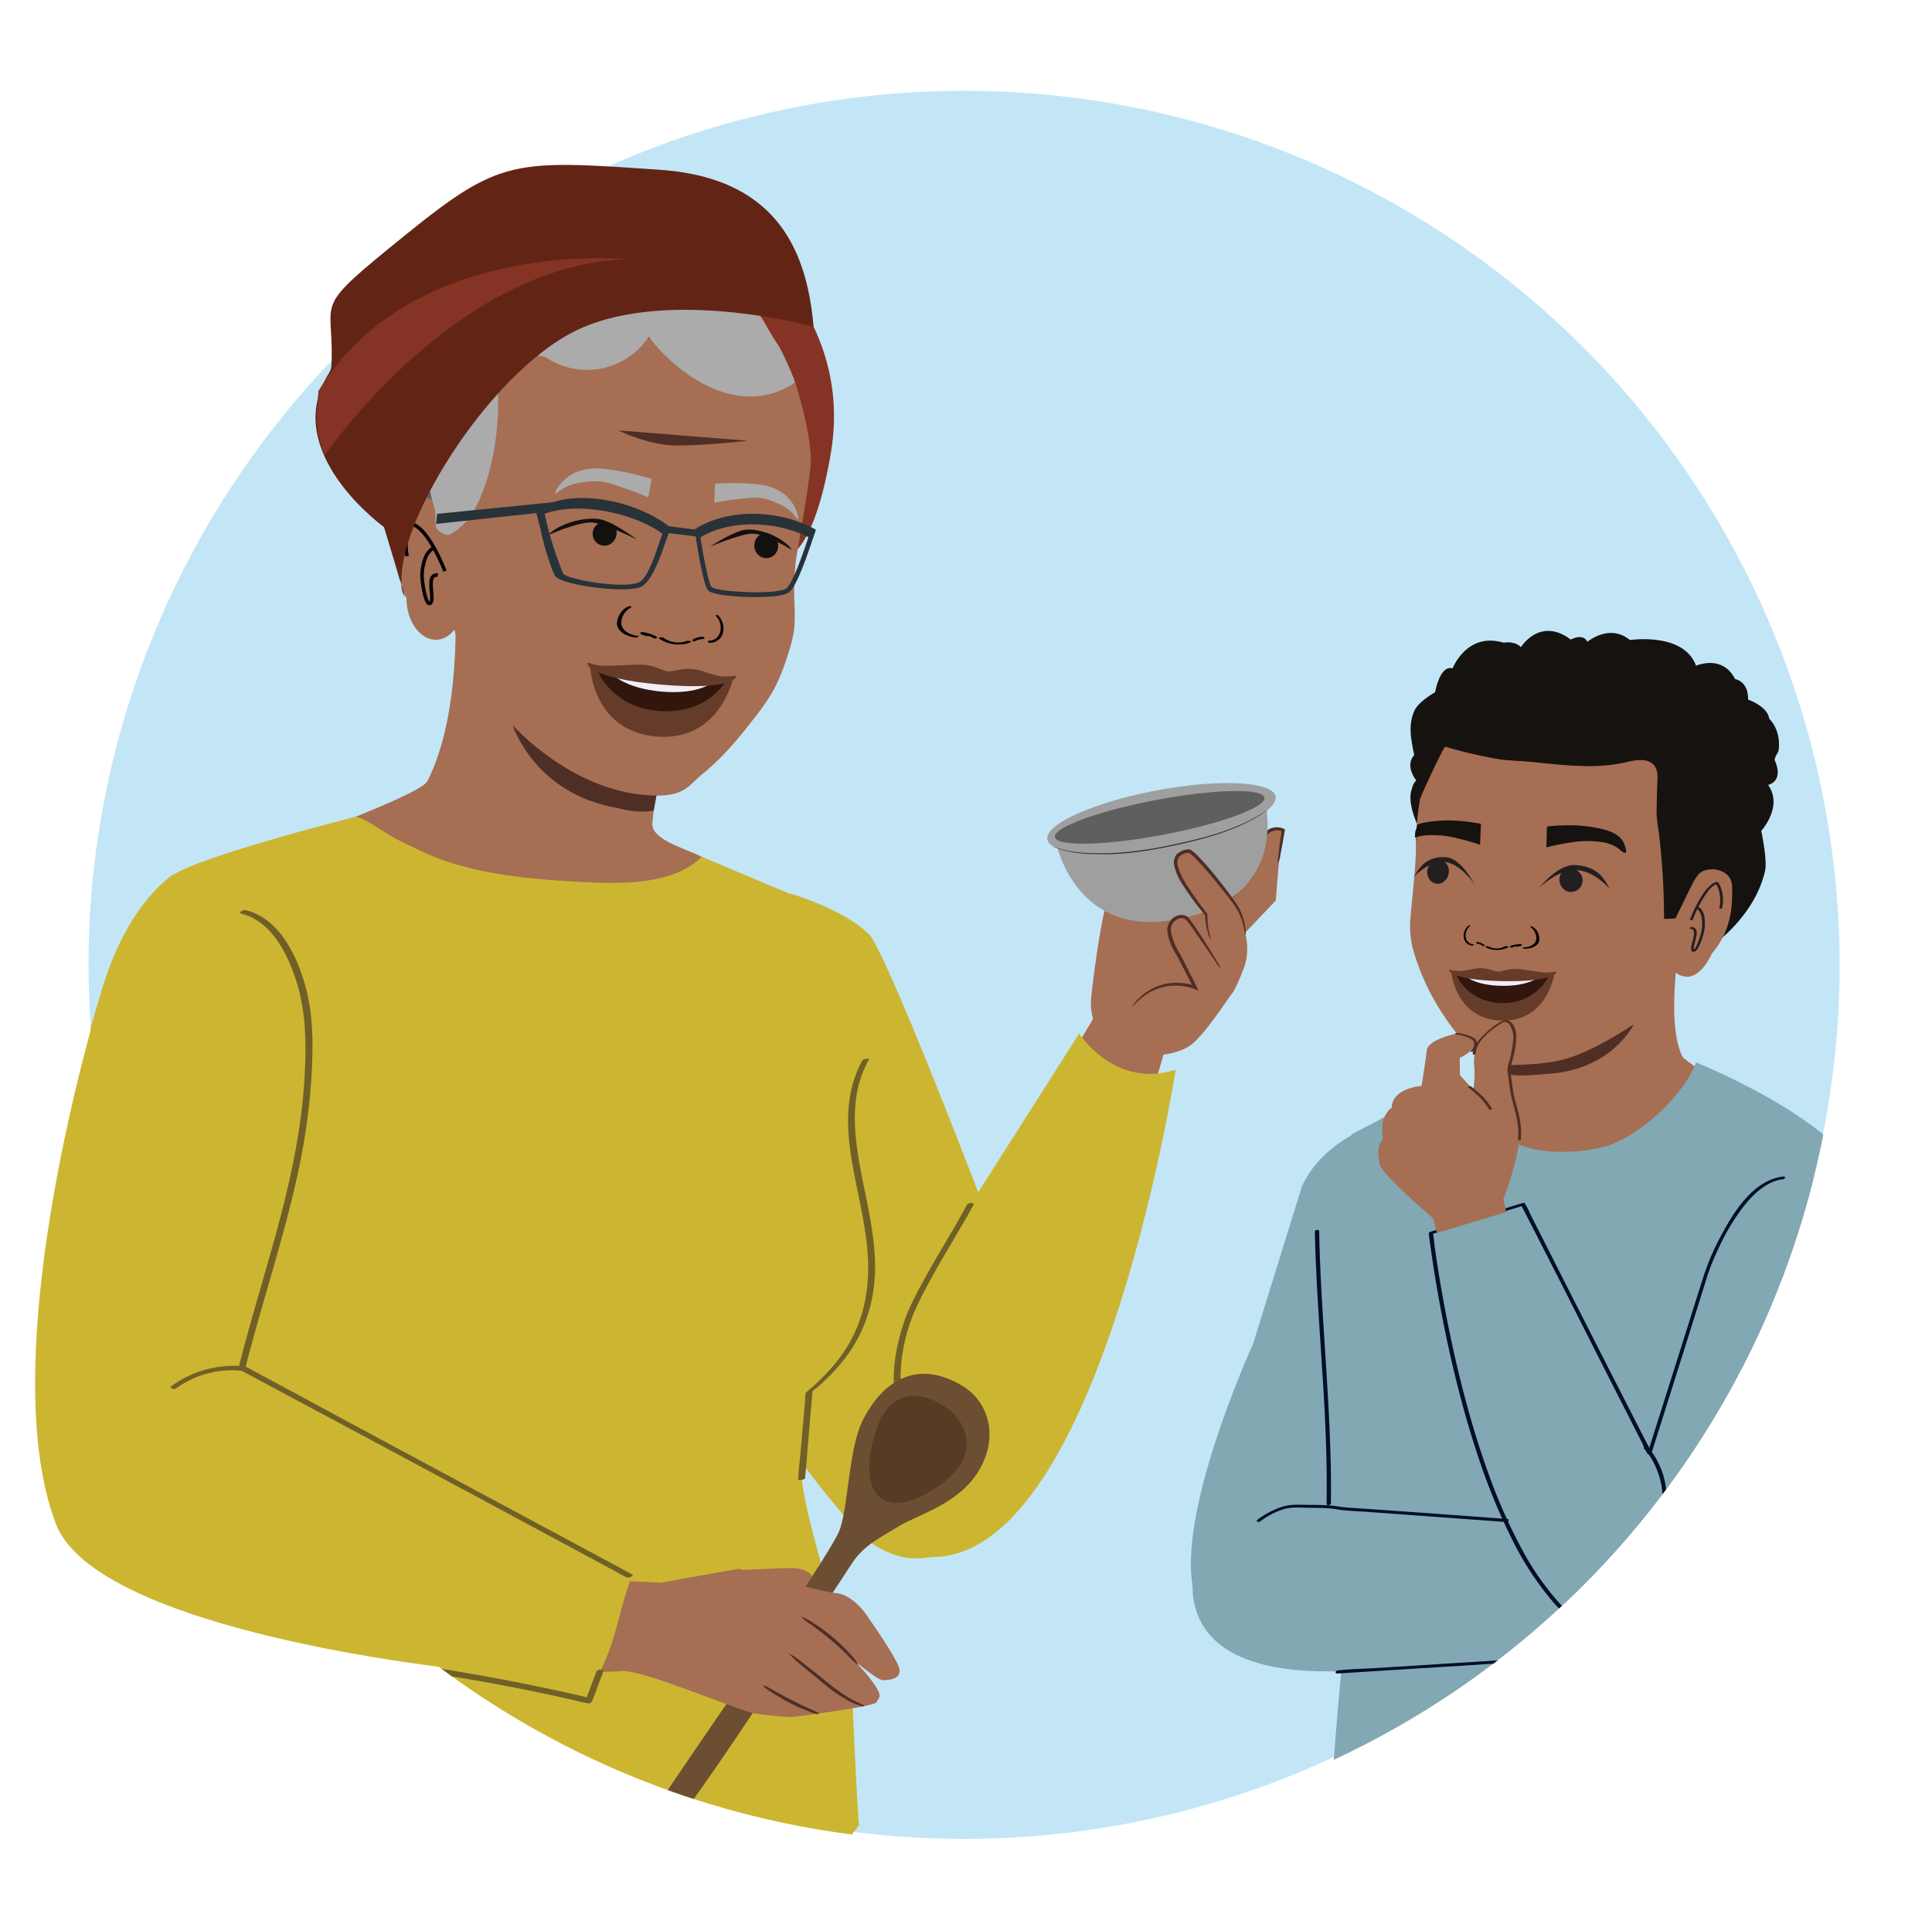 <svg xmlns="http://www.w3.org/2000/svg" xmlns:xlink="http://www.w3.org/1999/xlink" viewBox="0 0 637.33 635.77"><defs><style>.cls-1,.cls-18,.cls-29{fill:none;}.cls-2,.cls-23{isolation:isolate;}.cls-3{clip-path:url(#clip-path);}.cls-4{fill:#c3e6f7;}.cls-5{fill:#a66e53;}.cls-6,.cls-7{fill:#151210;}.cls-6{stroke:#161311;stroke-width:0.42px;}.cls-18,.cls-29,.cls-34,.cls-6{stroke-miterlimit:10;}.cls-8{fill:#161311;}.cls-9{fill:#231f20;}.cls-10,.cls-23{fill:#010101;}.cls-11,.cls-34{fill:#4f2e25;}.cls-12{fill:#653c29;}.cls-13{fill:#31160e;}.cls-14{fill:#f1eef7;}.cls-15{fill:#82a8b3;}.cls-16{fill:#513835;}.cls-17{fill:#745245;}.cls-18{stroke:#a38166;stroke-width:0.71px;}.cls-19{fill:#020e2a;}.cls-20{fill:#ccb631;}.cls-21{fill:#cfcfcf;mix-blend-mode:multiply;opacity:0.27;}.cls-22{fill:#a09f9f;}.cls-23{opacity:0.4;}.cls-24{fill:#273339;}.cls-25{fill:#5e5f5f;}.cls-26{fill:#853324;}.cls-27{fill:#13110f;}.cls-28{fill:#ababab;}.cls-29{stroke:#010101;stroke-width:1.16px;}.cls-30{fill:#622515;}.cls-31{fill:#706027;}.cls-32{fill:#6c4e32;}.cls-33{fill:#563b25;}.cls-34{stroke:#4f2e25;stroke-width:0.35px;}</style><clipPath id="clip-path"><circle class="cls-1" cx="318.01" cy="318.81" r="288.85"/></clipPath></defs><g class="cls-2"><g id="Layer_12" data-name="Layer 12"><g class="cls-3"><circle class="cls-4" cx="318.06" cy="317.88" r="288.85"/><path class="cls-5" d="M558,289.06s-10.55,44.59-3,59.54c1.29,2.56,35.55,22.4,35.55,22.4l-88.6,22.73L464.64,371s32.92-13.35,33.86-16.61.33-25.17.33-25.17"/><path class="cls-6" d="M466.77,249.18h0c-1.4-6.36-1.87-10.28,0-14.59,1.34-3,6.83-6.05,6.83-6.05s1.55-9.21,5.7-7.76c0,0,4.6-12.19,16.7-8.51,0,0,3.76-.79,5.74,1.6,0,0,6.19-10.4,16.41-2.59,0,0,4.16-2.44,5.4.83,0,0,7.33-6.39,14.07-.71,0,0,17.86-2.76,21.74,8.52,0,0,8.77-4,12.87,4.33,0,0,4.43.54,4.2,6.7,0,0,6.56,2.23,7,6.3,0,0,3.7,3.18,3.17,9.62-.15,1.84-.74,1.33-1.44,3.8,3.35,7.51-2.27,8.16-2.27,8.16,5.41,7.06-2.11,15.26-2.11,15.26s2.11,9.72,1.25,13.35c-3.55,15.08-17.15,24.25-17.15,24.25s3.75-32.15,4.57-40-5.06-21.9-7.07-25-17.54,1.68-41,.77-28-5.28-30.82-4.64c-5.86,1.32-11.56,21.67-11.64,27.88s-2.46,17.86-2.46,17.86-12.25-5.8-8.48-16.09c0,0-3.8-7.69-2-12.16a4.71,4.71,0,0,1,1.5-2.78S463.44,252.72,466.77,249.18Z"/><path class="cls-5" d="M541.9,331.05c-9.68,10.44-24,17.29-37.28,19.74-13,2.41-17.33-2-19.11-3.94-9.72-10.72-16-21.54-19.48-34a30.62,30.62,0,0,1-.68-10.69c.44-5.54,1.69-16.16,1.71-21.47.06-13.52,1.79-25.74,9.44-37,16-23.35,52.88-22.17,66.46-15.39,15.88,7.93,22.81,23.54,23.48,40a44.57,44.57,0,0,1-1.85,15,48.12,48.12,0,0,0-6.08,8"/><path class="cls-7" d="M476.46,246.07s-1.1,1-8.43,17.27c1.82-5.2,2.89-13,7.46-20.26,16-25.22,64.55-20.82,78.12-13.52,15.87,8.54,21.49,25.14,22.14,42.91.27,7.22.48,11.83-1.77,17.76-.11.08-1.4,1.38-1.4,1.38s-14.56,2.51-19.52,11.22l-3.54.12a253.89,253.89,0,0,0-2.47-34s.13-9.06.31-11.77c.55-8.38-7-6.77-12.24-5.55a68.08,68.08,0,0,1-13.61,1c-8.53-.34-19.29-1.84-23.3-1.88C492.59,250.67,476.46,246.07,476.46,246.07Z"/><path class="cls-8" d="M475.93,246.13a9,9,0,0,0-1.48,2.5c-2.54,4.84-4.76,9.84-7,14.82l1.16-.22c1.3-3.79,2.09-7.72,3.39-11.51a34.7,34.7,0,0,1,20.42-22.17c11.71-5.18,25.24-6.14,37.87-5.12a82.64,82.64,0,0,1,15.77,2.66,35.69,35.69,0,0,1,14,7.5c12.55,10.92,15.23,28.24,15.25,44a38.64,38.64,0,0,1-.43,6.27,28.8,28.8,0,0,1-.68,3,7.58,7.58,0,0,1-1,2.64c-.08.11-1.14,1-1.1,1.11-.09-.13,1-.28.3-.17a19.69,19.69,0,0,0-2,.46c-5.35,1.36-10.92,3.56-15,7.39a16.21,16.21,0,0,0-2.89,3.61l1-.33-1.77.06c-.43,0-.88,0-1.31,0a.89.89,0,0,1-.28,0c-.33-.08,0,.12,0,0a10,10,0,0,1,0-2.45q-.12-7.44-.65-14.86c-.24-3.38-.54-6.75-.93-10.12a56,56,0,0,1-.86-7.16c.06-3.65.09-7.3.29-10.95.1-1.85,0-3.92-1.37-5.33a6.1,6.1,0,0,0-4.26-1.5,23.3,23.3,0,0,0-5.39.64,52.2,52.2,0,0,1-6.7,1.07,93.74,93.74,0,0,1-16.75-.31c-4.88-.43-9.78-1.15-14.68-1.29-4.35-.12-8.72-1.29-12.93-2.32-3-.72-6-1.5-8.91-2.34-.25-.07-1.28.35-1,.43a149,149,0,0,0,18.52,4.35c3.6.54,7.3.56,10.92.92,5.47.54,11,1.21,16.46,1.31A57.23,57.23,0,0,0,535,251.8c3.06-.67,7.66-2.12,10.3.34,1.45,1.35,1.56,3.48,1.46,5.33s-.14,3.54-.18,5.31-.08,3.57-.11,5.35a41.53,41.53,0,0,0,.63,5.66,231.74,231.74,0,0,1,1.83,29.32c0,.06.18.06.2.06,1.08,0,2.16-.05,3.23-.11,1.33-.07,1.49-.81,2.25-1.82a22.41,22.41,0,0,1,8.63-6.46,40.6,40.6,0,0,1,7.89-2.7c1.43-.33,2.41-.56,3.35-1.88a9.29,9.29,0,0,0,.95-2.71,29.61,29.61,0,0,0,.64-2.94,38,38,0,0,0,.43-6.66,108.65,108.65,0,0,0-.85-13.85c-1.13-8.25-3.65-16.47-8.53-23.3a36,36,0,0,0-16-12.73,65.28,65.28,0,0,0-14.92-3.49c-12.9-1.7-26.54-1.18-39,2.83a45.77,45.77,0,0,0-16.59,9.07c-6.34,5.67-9.4,13.31-11.59,21.37-.51,1.9-1,3.8-1.64,5.66-.06.17,1,0,1.16-.22,2.22-4.94,4.43-9.9,6.93-14.69A13.5,13.5,0,0,1,477,246C477.21,245.82,476.13,245.94,475.93,246.13Z"/><path class="cls-5" d="M550.38,318.54c8.37,10.27,14.27-3.83,14.27-3.83,6.75-7.84,6.89-16.32,6.75-22.11s-6.52-5.82-6.52-5.82c-5.43.5-4.67,1.15-12.27,16.43"/><path class="cls-9" d="M558.45,303.33a38.58,38.58,0,0,1,4.79-9,8.35,8.35,0,0,1,2.8-2.57l.1,0s.13,0,.16-.05-.08,0,0,0l-.37-.14a5.66,5.66,0,0,1,1,1.95,11.57,11.57,0,0,1,.26,6c-.08.45.84.35.91-.06a11.4,11.4,0,0,0-.64-7.11c-.26-.54-.6-1.46-1.32-1.32a4.06,4.06,0,0,0-1.51.76,12.57,12.57,0,0,0-2.77,3.05,43.76,43.76,0,0,0-4.32,8.42c-.19.48.71.49.86.11Z"/><path class="cls-9" d="M557.71,306.47c3.2.25-1.7,7.62,1,7.54.69,0,1.15-.72,1.46-1.26a16.53,16.53,0,0,0,1.47-3.59,13.79,13.79,0,0,0,.77-4.57c0-1.9-.33-4.33-2.13-5.39-.33-.19-1.12.26-.7.51,1.52.89,1.84,2.94,1.91,4.55a11.12,11.12,0,0,1-.3,3.4,24.71,24.71,0,0,1-1.34,3.94,8.44,8.44,0,0,1-.68,1.3c-.09.14-.21.25-.3.39a.9.9,0,0,0-.12.1s.15,0,.16,0a2.43,2.43,0,0,0-.14-.28,1.07,1.07,0,0,1,0-.4,4.86,4.86,0,0,1,.16-1.06c.17-.79.42-1.56.59-2.35.33-1.46.43-3.28-1.49-3.44-.43,0-.92.59-.32.64Z"/><path class="cls-9" d="M516.56,286.68a4.1,4.1,0,0,1,4.36,1.07,3.9,3.9,0,0,1,1.08,1.92,4.08,4.08,0,0,1-1.19,3.64,3.76,3.76,0,0,1-4.38.49,4.16,4.16,0,0,1-1.76-5,3.69,3.69,0,0,1,1.89-2.14"/><path class="cls-9" d="M507.88,292.83s6-7.77,11.78-7.42c8.19.5,9.83,5.38,11.46,8,0,0-5-6.14-11.31-6.36C514.06,286.8,507.88,292.83,507.88,292.83Z"/><path class="cls-9" d="M476.36,284.23a3.61,3.61,0,0,0-4.16.54,4,4,0,0,0-1.22,1.78,4.27,4.27,0,0,0,.68,3.76,3.37,3.37,0,0,0,4,1,4.31,4.31,0,0,0,2.21-4.74,3.76,3.76,0,0,0-1.51-2.35"/><path class="cls-9" d="M486.26,291.54s-4.24-8.4-9.28-8.71c-7.08-.44-9,4.22-10.71,6.6,0,0,4.94-5.53,10.4-5C481.63,284.84,486.26,291.54,486.26,291.54Z"/><path class="cls-10" d="M491.1,312.32a5.85,5.85,0,0,0,5.38-.08c.35-.19,1.47.07,1,.34a8.26,8.26,0,0,1-7.32,0c-.19-.12-.15-.26.1-.33a1.25,1.25,0,0,1,.86.08"/><path class="cls-10" d="M498.14,312.18a9.52,9.52,0,0,1,3.35-.67.76.76,0,0,1,.5.19c.09.09.1.21,0,.27a3.62,3.62,0,0,1-1.84.33.67.67,0,0,1-.55-.25c-.09-.15.1-.25.25-.24a2.78,2.78,0,0,0,1.48-.27l.48.46a8.4,8.4,0,0,0-3,.61.67.67,0,0,1-.6-.1c-.12-.08-.24-.25-.06-.33"/><path class="cls-10" d="M502.67,312.54a4.54,4.54,0,0,0,3.64-1.45c1.07-1.47.26-4.08-1.37-5.13-.17-.11-.07-.25.12-.28a1.06,1.06,0,0,1,.7.19,4.93,4.93,0,0,1,2,4.51c-.27,1.32-1.59,2.19-3.21,2.5A6.72,6.72,0,0,1,503,313c-.2,0-.56-.08-.65-.24s.09-.23.28-.23"/><path class="cls-10" d="M488.68,311.52a.17.17,0,0,0-.15-.26,1.61,1.61,0,0,1-1-.39l-.37.41a4.71,4.71,0,0,1,2.06.86.38.38,0,0,0,.43-.05c.09-.07.19-.23.06-.33"/><path class="cls-10" d="M489.68,311.76a5.19,5.19,0,0,0-2.3-.94.43.43,0,0,0-.36.14.19.19,0,0,0,0,.28"/><path class="cls-10" d="M485.9,311.56a2.74,2.74,0,0,1-2.25-1.74,4,4,0,0,1,1.25-4.25.16.16,0,0,0,0-.28.51.51,0,0,0-.47.12,4.38,4.38,0,0,0-1.59,3.59,3.1,3.1,0,0,0,1.88,2.75,3.18,3.18,0,0,0,.95.25.48.48,0,0,0,.44-.19c.08-.16,0-.24-.16-.25"/><path class="cls-7" d="M510.32,272.65l-.12,3.92-.09,3c3-.74,5.49-1.2,7.39-1.49a32.86,32.86,0,0,1,11.49-.15,12.21,12.21,0,0,1,4.87,2c.47.33,1.71,1.75,2.44,1.42.3-.14-.13-1.76-.17-1.92-.88-3.27-3.39-4.7-6.5-5.58-6.34-1.78-12.78-1.83-19.31-1.16"/><path class="cls-7" d="M466.85,274.43a10.47,10.47,0,0,0,.69-2.4,15.27,15.27,0,0,1,2-.54c6.36-1.29,12.68-.84,19,.32-.05,1.3-.11,2.61-.18,3.92,0,1-.09,2-.14,3-2.85-1-5.29-1.62-7.14-2.06a31.71,31.71,0,0,0-11.26-1,13.22,13.22,0,0,0-3.07.71Z"/><path class="cls-11" d="M497.83,351.46s7.45-.17,11.23-.7,11.09-.48,29.87-12.77c0,0-7.3,15.45-29.26,16.36,0,0-8.9,1-11.46.16Z"/><path class="cls-12" d="M495.71,322c6.48.12,17-.45,17-.45s-2.29,15.46-17.31,15.19-16.64-15.81-16.64-15.81S489.23,321.85,495.71,322Z"/><path class="cls-13" d="M495.65,322c3.08,0,15.5-.24,15.5-.24a17,17,0,0,1-15.47,9.21c-12.08-.22-15.4-9.67-15.4-9.67Z"/><path class="cls-14" d="M495.5,322.43c3.08.05,12.47-.3,12.47-.3s-3.44,3.31-12.68,3.14-12.11-3.49-12.11-3.49Z"/><path class="cls-12" d="M478.08,319.94a23.88,23.88,0,0,0,3.65.45c2.55-.17,4.16-.81,6-.92,3.16-.19,5.14,1.09,6.51,1.12s3.39-1.18,6.54-.88c1.85.17,6.41.93,8.95,1.19a23,23,0,0,0,3.66-.32c.45.12-.49,3.44-17.72,3.13S477.63,320,478.08,319.94Z"/><path class="cls-11" d="M461.81,457.67a81.8,81.8,0,0,1-12.35,4.42,81.32,81.32,0,0,1-12.64,3.4,81.18,81.18,0,0,1,12.33-4.42A81.26,81.26,0,0,1,461.81,457.67Z"/><path class="cls-11" d="M458.91,452.24c0,.29-5.52,1.54-12.27,3.53s-12.15,3.9-12.26,3.61a51.71,51.71,0,0,1,11.95-4.65A49.59,49.59,0,0,1,458.91,452.24Z"/><g id="freepik--Character--inject-2"><path class="cls-15" d="M473.61,614.77c7,.78,14,2,21,3,22.18,3.2,44.77,1.45,67.09,1.77,14.92.22,30.63,1,45.19-2.74,16.06-24.35,1-68.54.65-72.27l-4.49-25.62s-2.71-144.69-7.89-147.38-19.49-9.71-19.49-9.71l-16.17-11.28c-4.1,11.09-19.82,25.69-31.5,28.1a57.12,57.12,0,0,1-19.2,1,32,32,0,0,1-17.55-8.25c-3.37-3.17-4.12-6.95-2.41-11.89-4.23.74-9.13,2.83-16.26,4.1-12,2.15-26.77,10.77-26.77,10.77l4.53,26.2s-2.69,34.44-4.23,73.43c-.87,21.94.23,36.39-2.5,65-4,42.1-5.05,59.67-4,62.21,2.87,7,10.31,9.75,25,11.62C466.19,613.07,469.32,613.74,473.61,614.77Z"/></g><path class="cls-16" d="M508.34,457.94h-.14c0,.16-.14.32,0,.49Z"/><path class="cls-17" d="M470.16,446.42h.18l-.15-.12A.11.11,0,0,0,470.16,446.42Z"/><path class="cls-17" d="M494.67,453.81l-.14-.14-.07.08Z"/><path class="cls-17" d="M470.69,446.54l.23.06A.15.15,0,0,0,470.69,446.54Z"/><path class="cls-17" d="M507.79,457.79a.13.13,0,0,0-.19-.06Z"/><line class="cls-18" x1="600.94" y1="407.12" x2="583.51" y2="425.56"/><path class="cls-15" d="M394.74,528.22c2,9,24.89-12.39,24.39-2.91,26,4.62,36.23-43.45,41.05-55.32l.15-4.15c1.11-10.92,1.78-21.9,2.09-32.88.65-23.33,1-44.57,0-67.88l-10.81,6.43c-7,3.44-16.83,8.63-22.09,19.82l-16.17,52.12s-27.93,60.93-18.59,84.77"/><path class="cls-5" d="M597.62,531.15c.2,2.1-5,1.91-5,1.91a3.1,3.1,0,0,1,2.72,2.13c.72,2.13-1.17,3.47-3.11,4.44s-26.11-1.15-26.11-1.15l7.13,2.92a63.53,63.53,0,0,1,10.13,2.12c1.92,1,1.75,3.09,0,4.31s-13.75-3.14-27.28-2.76-26.3-7.72-26.3-7.72l8-24.57a115.12,115.12,0,0,1,11.34-5.23,87.45,87.45,0,0,1,17-5.41,104.79,104.79,0,0,0,13.74-4.44,6.28,6.28,0,0,1,1,6.38c-1.36,4.06-14.5,6-14.5,6l17,1.16s13.34,4,14.31,7.67-3.39,3.18-3.39,3.18L583.33,519l-12.53.5,13.11,2.64s10.13,4.14,10.92,4.52A6.65,6.65,0,0,1,597.62,531.15Z"/><path class="cls-15" d="M439.31,500.44l.23,1.6,60,9.09-7.62.86-10.75,33.9s-83.73,21.58-87.71-20.2C392.36,481.41,423.84,501.74,439.31,500.44Z"/><path class="cls-19" d="M415.68,502a25.61,25.61,0,0,1,7.86-4.08c2.51-.72,5-.49,7.57-.45s5.22,0,7.82.26c1.12.09,2.2.32,3.31.45,3.12.37,6.29.46,9.43.69l35.73,2.62,9.41.69c.66.05,1.35-.91.46-1l-25.64-1.88L453.11,498c-3.43-.26-6.89-.4-10.31-.76-1-.11-2-.33-3-.43-2.83-.28-5.69-.26-8.54-.3s-5.68-.23-8.53.7a28.52,28.52,0,0,0-7.89,4.2c-.73.53.34,1,.88.62Z"/><path class="cls-15" d="M474.2,413.15S486.4,516.23,528,540.31c13,7.55,26.32.48,40.78-6.35,31.23-14.77,44.21-78.19,48.1-89.22L568,422.64l-25.73,59.8-37.34-79.18Z"/><path class="cls-15" d="M559.51,350.57s37.6,14.84,52.22,34c18.84,24.69,1.79,72.62,1.79,72.62s-42.11-1.72-61.37-12.2Z"/><path class="cls-19" d="M542.27,477.86a21.26,21.26,0,0,1,3.35,4.95,26,26,0,0,1,2.8,13.46c0,.5,1.3.23,1.32-.18a26.16,26.16,0,0,0-2.8-13.63,21.26,21.26,0,0,0-3.44-5.1c-.3-.32-1.56.17-1.23.5Z"/><path class="cls-19" d="M441.15,552.17l9.75-.62,23.28-1.46,28.16-1.78,24.47-1.54c3.93-.25,8-.24,11.88-.75h.16c.3,0,.73-.22.76-.57l.16-2.07c.06-.73-1.35-.55-1.4.1l-.16,2.07L539,545l-9.75.62-23.29,1.46-28.15,1.78-24.47,1.54c-3.93.25-8,.24-11.88.75h-.16c-.79,0-1.06,1.1-.12,1Z"/><path class="cls-19" d="M600.86,490.33c-4.51,11.57-10.52,22.73-18.85,32-3.67,4.09-8,8.18-12.75,10.84-3.28,1.84-6.4,3.86-9.86,5.38a43.93,43.93,0,0,1-20.56,4c-9.08-.66-16.73-5.65-22.94-12a89.18,89.18,0,0,1-14.17-20,179.58,179.58,0,0,1-11-25.15c-3.11-8.67-5.74-17.51-8.05-26.43-2.07-8-3.88-16.12-5.47-24.25q-1.8-9.21-3.22-18.49c-.3-2-.59-4-.85-6a30,30,0,0,0-.41-3.16c0-.13,0-.28-.05-.41l-.55.6,26.67-8.33,3.73-1.16-.73-.14L506,405.8l10,19.61L528,449.13l10.39,20.43,3.44,6.77a19.59,19.59,0,0,0,1.64,3.23s0,.1.08.14c.25.49,1.16,0,1.28-.34l4-12.65,8-25.35,6-19.12.51-1.6c.07-.24,0,.05,0-.06s.15-.44.23-.65c1-2.87,2.22-5.69,3.52-8.45A73.19,73.19,0,0,1,574.46,399c2.77-3.7,6.18-7.37,10.56-9.12a12.23,12.23,0,0,1,3.15-.79c.72-.09,1-1,.14-.92-9.5,1.12-15.86,10.83-20,18.5A82.44,82.44,0,0,0,562,421q-2.58,8.11-5.13,16.25l-8.27,26.16-3.3,10.43-1.11,3.51a12.58,12.58,0,0,0-.6,1.89,1.17,1.17,0,0,1-.07.25l1.28-.35L540.59,471l-10-19.61-12.07-23.73L508.17,407.2l-3.44-6.77a18.89,18.89,0,0,0-1.65-3.23.91.91,0,0,1-.07-.14c-.11-.21-.54-.2-.72-.14l-26.67,8.32-3.73,1.17c-.27.08-.58.27-.55.6.25,2.19.56,4.36.87,6.54q1.23,8.56,2.82,17.08c1.48,8,3.16,15.95,5.1,23.84,2.21,9,4.73,18,7.71,26.81a201,201,0,0,0,10.66,26,101.18,101.18,0,0,0,13.84,21.31c5.12,5.85,11.54,11.32,19.09,13.63a37.19,37.19,0,0,0,19.17.22A53.56,53.56,0,0,0,560.75,539a89.12,89.12,0,0,0,8.34-4.64,54.9,54.9,0,0,0,9.74-7.23c7.88-7.37,14-16.57,18.73-26.2,1.68-3.41,3.19-6.89,4.57-10.43.26-.68-1.07-.63-1.27-.12Z"/><path class="cls-5" d="M495.91,395.73l1,4.17L474,406.83l-1.28-4.9s-16.93-14.38-17.64-17.9c-.26-2.79-1.2-5.74,1.17-8.19-1.52-7.81,2.87-10.34,2.87-10.34,0-6.5,9.83-7.21,9.83-7.21s1.29-8.05,1.72-11.71,9.81-5.55,9.81-5.55a61.82,61.82,0,0,1,5.9,3c.23,2.84-4.84,5-4.84,5l.08,5.7L486,359.6a33.18,33.18,0,0,0,.25-8.62c-.35-6.24,3.84-10.32,7.3-12.72s4.7-.48,5.53,1.29-1.34,13-1.34,13a71,71,0,0,0,3.16,16.33C503.5,376.31,495.91,395.73,495.91,395.73Z"/><path class="cls-11" d="M484.24,358.69A31.12,31.12,0,0,1,487,361a20.11,20.11,0,0,1,4.24,5.09c.14.25,1-.08.95-.26a20.65,20.65,0,0,0-4.22-5.1,34.4,34.4,0,0,0-2.78-2.34c-.23-.17-1.07.2-.9.33Z"/><path class="cls-11" d="M501.7,375.91a27,27,0,0,0-.76-8.63c-.54-2.17-1.24-4.28-1.63-6.48s-.67-4.37-.93-6.56a5.61,5.61,0,0,1,0-2.34c.92-3.34,1.93-7,1.78-10.47-.07-1.59-.8-3.86-2.34-4.59-1.21-.57-2.51.11-3.53.75a26.9,26.9,0,0,0-5.12,4.15c-1.59,1.65-3.15,3.67-3.34,6,0,.4.92.23.95-.11.32-4,4.28-7.15,7.31-9.24a9.59,9.59,0,0,1,1.65-1c1.14-.5,1.91.15,2.49,1.1a7.94,7.94,0,0,1,.89,5.22,42.37,42.37,0,0,1-.95,5.34c-.25,1.11-.71,2.24-.87,3.37a8.47,8.47,0,0,0,.16,2.06c.24,2,.49,4,.83,5.95s1,4.16,1.51,6.24a27.48,27.48,0,0,1,1,9.33c0,.4.93.23.95-.11Z"/><path class="cls-11" d="M485.8,346.94a2.49,2.49,0,0,0,1.12-1.35,2.54,2.54,0,0,0-.09-2.56,5.07,5.07,0,0,0-2.06-1.24,17,17,0,0,0-2.51-.71c-.5-.11-1-.2-1.49-.27a1,1,0,0,0-.67.18c-.14.12-.12.23.07.26a18.18,18.18,0,0,1,3.34.77,6.79,6.79,0,0,1,2.09,1,1.82,1.82,0,0,1,.58.71,2.49,2.49,0,0,1,0,1.38,3,3,0,0,1-.61,1.33,1.5,1.5,0,0,1-.26.25c-.1.08,0,0-.06,0s-.27.2-.1.3.51,0,.67-.11Z"/><path class="cls-19" d="M439.05,496.08c.3-23-1.79-45.87-3.07-68.81-.39-7-.68-14.08-.82-21.12,0-.65-1.43-.37-1.42.15.47,23,2.85,45.85,3.66,68.82.24,7,.33,14.07.23,21.12,0,.64,1.41.37,1.42-.16Z"/><polyline class="cls-5" points="336.81 376.55 360.64 336.05 384.11 347 378.92 364.62"/><path class="cls-5" d="M359.94,329.47c0-.59,2.61-24.28,5.76-34.22s-.31-17.44,4-20.3,8.28,3.19,9.3,10.89-3.26,14-.41,15.54S407,280.46,407,280.46s.45-8.38,5.1-9c2.68-.37,3.58,4.93,3.85,4.62,3.62-4.09,6.79-2.29,6.79-2.29l-1.89,23.35L410.7,307.79a19,19,0,0,1-.15,11c-2,5.37-3.7,8.72-4.16,9.06s-8.19,12.52-13.13,16.61-14.53,3.85-14.53,3.85L361.29,338S359.56,335,359.94,329.47Z"/><path class="cls-5" d="M372.92,333.64s7.46-13.72,21.17-7.32L387,311.73s-3.78-9.42,4.17-9.6l11.79,18.69-.66,7.08-7.85,5.78s-10.72,2.67-11.14,2.43S372.92,333.64,372.92,333.64Z"/><path class="cls-11" d="M406.65,296.12c.15.13,2.52-2.27,6.08-6.1l.1-.11,0-.19a32.87,32.87,0,0,1,1.17-5.46,44.53,44.53,0,0,1,2.15-6.14,8.16,8.16,0,0,1,3-3.58,4.37,4.37,0,0,1,3.89-.2l-.26-.53c-.46,3.32-.82,6.12-1,8.09a11.72,11.72,0,0,0-.18,3.12,11.73,11.73,0,0,0,.78-3c.39-1.94.89-4.71,1.45-8l.07-.37-.33-.16a5.39,5.39,0,0,0-4.94.11,9.05,9.05,0,0,0-3.46,4.07A39.41,39.41,0,0,0,413,284a29.54,29.54,0,0,0-1,5.73l.12-.3C408.62,293.36,406.51,296,406.65,296.12Z"/><path class="cls-20" d="M287.89,448.13,356,341s11.75,18.44,31.82,11.94c0,0-26.75,173.5-87,160.07Z"/><path class="cls-20" d="M281.23,561.69c-.62-20.23-18.09-64-16.8-78.63,0,0,2.08-18.68,4.5-25.22,2.51-6.78,8.38-12,11.55-18.48a57.69,57.69,0,0,0,6.23-21.71,164.66,164.66,0,0,0-.72-27.19c-.84-8.71-1.94-17.35-3.36-26-1.38-8.32-2.8-16.64-4-25a272.24,272.24,0,0,1-3.36-36.61c-2.17-1.61-4.41-3.15-6.73-4.58l-54.4-22.91-1.27-11.57-56.36-9.73-33,13.85s-58.5,14.44-67.6,21.5C44.77,298,63.29,452.37,63.29,452.37S35.7,544.54,29.92,563.62s-.38,46.56-.38,46.56l48.32-5.8c13.25-14.61,52.64,4.46,72.38,5.8h127l6.17-8C283,601,281.26,562.93,281.23,561.69Z"/><path class="cls-21" d="M529.25,589l.12-.07Z"/><path class="cls-22" d="M417,263.15s10.26,33.81-30.34,40.43c-33.1,5.41-38.59-26.81-38.59-26.81Z"/><ellipse class="cls-22" cx="383.18" cy="269.88" rx="38.32" ry="9.26" transform="translate(-43.43 75.79) rotate(-10.69)"/><ellipse class="cls-23" cx="382.55" cy="269.66" rx="35.17" ry="5.85" transform="translate(-43.4 75.67) rotate(-10.69)"/><path class="cls-24" d="M347.29,279.36l.18.06.52.21c.46.17,1.15.41,2.05.67a37,37,0,0,0,7.82,1.36,94.17,94.17,0,0,0,11.76,0,116.45,116.45,0,0,0,14.28-2c5-1,9.76-2.06,14-3.27a80.85,80.85,0,0,0,11.1-3.93,53.3,53.3,0,0,0,7-3.72c.8-.49,1.38-.93,1.79-1.21l.45-.33q.17-.1.15-.12a1,1,0,0,0-.17.1l-.48.29c-.42.26-1,.68-1.82,1.15a56.08,56.08,0,0,1-7,3.6,84.9,84.9,0,0,1-11.08,3.85c-4.26,1.18-9,2.24-14,3.23a117.69,117.69,0,0,1-14.22,2,93.7,93.7,0,0,1-11.73.1,39.72,39.72,0,0,1-7.8-1.23c-.89-.25-1.59-.46-2.05-.61l-.54-.17Z"/><path class="cls-16" d="M414.35,375.8a.31.31,0,0,1-.11.09l-.14-.33Z"/><path class="cls-20" d="M286.73,308.29c6.09,6,48.12,114.75,62.08,156.35-2.68,1.19-12,15.86-14.43,17.4-5.75,3.59-8.83,6.9-14.27,10.94-6.78,5,2.49,17.42-5.72,19.33-13,3-18,3.06-29.56-4.9-.21-.26-28.87-32-27.24-38.71,2-8.07,3.58-13.41,3.58-13.41l-.42-160.46S278.18,299.88,286.73,308.29Z"/><path class="cls-20" d="M57.34,288.46s-14.72,8.6-23.46,37.2-35.46,120.6-20,171.64c8.58,28.33,122.52,55.44,122.52,55.44l26.49-62.33L76.75,450.66s3.78-56.32,5.82-79.61S57.34,288.46,57.34,288.46Z"/><path class="cls-25" d="M124.23,112.16c4.39-6.44,11.34-10.81,18.81-8.93-.57-14.53,13.36-23.35,27.89-24,7.46,0,15.19,3.24,22.2.64,4.37-1.6,7.63-5.11,11.34-8C220,59.88,244.94,73,258.53,87.11s10.57,30.17,4.06,48.64c-3,8.59-2.42,13.23-3.24,22.36-.76,8.61-5.69,24.69-5.64,33.23s13.56,17.25,5,18.08l-94-9.44c-13.9,3-22.88-1.07-30.23-13.24-4.79-8.27-3.25-8.68-4-18.19C129,156.13,116.23,147,116.76,134.5,116.85,126.66,120.22,118.9,124.23,112.16Z"/><path class="cls-26" d="M112.56,111.84s32.18-16.64,74.12-12.73,62.82,29.22,70.45,47.49.16,37.75.16,37.75,10.52,2.65,16.83-35.13c9.2-55.09-47.49-87.24-61-86.82S130.1,50,112.56,111.84Z"/><path class="cls-5" d="M150.14,200.13s2.14,35.6-9.17,57.63c-1.57,3.07-21.64,10.82-23.8,11.8,1.53-.7,11.43,6.2,13,7,5.8,2.84,11.32,5.76,17.5,7.77,12.8,4.14,26.31,5.64,39.68,6.41s33.68,2.37,44.1-8c-3.51-2.16-15.69-5.17-16.22-10.37-.4-4,5.9-33.68,5.9-33.68"/><path class="cls-11" d="M216.94,260.53a121.65,121.65,0,0,1-12.69-2.3c-4.84-1.31-13.09-.93-35.51-20,0,0,6.77,23.62,35.18,28.4,0,0,6.91,2,11.72.77Z"/><path class="cls-5" d="M239.48,116.31l.31.24a3.6,3.6,0,0,1-.29-.5Zm12,3.35a6.78,6.78,0,0,0,.54.53l0-.22S251.47,119.4,251.45,119.66ZM165.74,235.58c10.54,12.44,27.47,24.52,45.36,26.56,14.48,1.65,15.66-2.71,20.39-6.56,7.18-5.84,12-11.78,17.52-18.87,5.3-6.79,7.72-11.08,10.43-19.24,2.8-8.43,2.94-10.7,2.61-19.34a85.39,85.39,0,0,1,.53-13.35c.62-4.23,3.72-20.85,4.78-30.65S262,125.21,262,125.21c-.37-2.7-4.14-1.57-5.42-3.81l-1.16-.09a1.15,1.15,0,0,1,.5,1.11,9.16,9.16,0,0,1-3.9-2.23v0c-1.81.66-3.48-.28-4.82-1.72,0,.27.23.82.52.84a5.84,5.84,0,0,1-4.51-2c0,.26.23.82.21,1.08a10.48,10.48,0,0,1-3.6-1.94c.24.38,6.85-.13,6.83.06-1.75.13.19.86-1.15-.58l-1.36-1.1c-1.47.15-1.48,1-2.56-.13.27.29-.56-3-.59-2.72-1.73-.14-1.25-.21-2.63-1.12,0,.26-4.87,1.35-4.89,1.61-1.45-.11-1.17,1.25-2.25.09.27.29,1.14-1,1.4-.74-1.75.13-2.49,1.2-3.83-.25.26.29-5.5-3.36-5.5-3.36-1.76.13-1.51.7-2.87-.48.54.58-8-1.12-7.73-.57-1.44-.11,2.35,5.52,1.26,4.63,0,.27-3.27-1.06-3.27-1.06-1.47.16.6,1.65-.48.5,0,.27.21,1.09.5,1.11-1.8.66-3.78,0-5.44-1.23.54.58.79,1.13,1.06,1.42-1.45-.12-2.63.06-4-1.12,0,.27.49,1.11.78,1.13a5.72,5.72,0,0,1-4.58-.89c0,.26.51.84.78,1.13a4.13,4.13,0,0,1-3.43-.81l.78,1.14c-1.15-.1-2.06.37-3.76-.3,0,.26.54.58.52.84a11,11,0,0,1-2.88-.49c0,.26.81.86.52.84-1.16-.09-2.07.37-3.47-.27.27.28.51.84.78,1.13a7.79,7.79,0,0,1-3.45-.54,2,2,0,0,0,.5,1.11c-1.16-.09-2.07.37-3.48-.28,0,.27.52.84.79,1.13a14.92,14.92,0,0,1-3.47-.27c0,.26.53.58.8.86a9.28,9.28,0,0,1-3.74-.56c0,.53.23.82.2,1.09-.86-.07-1.42-.38-2.29-.45l-1.49.42c-4.47,5-19.33-.5-19.33-.5-9.54,6.47-.41,44.11-.52,49.18s-3.08,6.25-3.08,6.25c-1.3-2-3.5,3.38-4.2,1.19-.72-1.93,0-4.27-.68-6.2-2.27-4.45-8.16-3.58-11.55-1.18l-.6.83c-4.9,5.66-1.52,24.7,1.33,30.5.09,11.37,9.58,18.06,15.79,10.33l1.23,4.53"/><path class="cls-10" d="M226.4,211.53a8.29,8.29,0,0,1-7.5-1.06c-.45-.33-2.06-.18-1.43.29A11.72,11.72,0,0,0,227.7,212c.28-.12.25-.33-.08-.47a1.84,1.84,0,0,0-1.22,0"/><path class="cls-10" d="M216.59,210.08a13.36,13.36,0,0,0-4.55-1.52,1,1,0,0,0-.73.17c-.14.11-.18.27,0,.38a5.11,5.11,0,0,0,2.51.78,1,1,0,0,0,.81-.24c.16-.2-.09-.36-.31-.38a4,4,0,0,1-2-.64c-.25.19-.49.37-.75.55a12,12,0,0,1,4.07,1.38,1,1,0,0,0,.86,0c.18-.09.38-.31.13-.45"/><path class="cls-10" d="M210.21,209.78c-1.87-.2-4-1.19-4.83-2.66-1.23-2.24.34-5.49,2.79-6.66.26-.13.14-.33-.11-.41a1.55,1.55,0,0,0-1,.13,6.55,6.55,0,0,0-3.53,5.69c.15,1.88,1.84,3.32,4,4a10.23,10.23,0,0,0,2.06.45c.28,0,.8,0,1-.23s-.09-.33-.36-.35"/><path class="cls-10" d="M229.91,210.86a.25.25,0,0,1,.27-.34,2.19,2.19,0,0,0,1.49-.36l.45.65a6.6,6.6,0,0,0-3,.81.55.55,0,0,1-.6-.14c-.11-.11-.22-.36,0-.47"/><path class="cls-10" d="M228.47,211a7.38,7.38,0,0,1,3.38-.89.64.64,0,0,1,.49.26.27.27,0,0,1,0,.38"/><path class="cls-10" d="M233.79,211.42a3.85,3.85,0,0,0,3.44-2,5.48,5.48,0,0,0-1-6.11.22.22,0,0,1,.12-.39.74.74,0,0,1,.64.26,6.13,6.13,0,0,1,1.58,5.25,4.42,4.42,0,0,1-4.48,3.65c-.18,0-.51-.12-.58-.35s.1-.31.27-.3"/><path class="cls-27" d="M251.1,176.28a4,4,0,0,1,5.55,3.17,4.2,4.2,0,0,1-1.29,3.73,3.89,3.89,0,0,1-4.53.43,4.31,4.31,0,0,1-1.72-5.16,3.84,3.84,0,0,1,2-2.17"/><path class="cls-27" d="M234.27,180.33s8.3-5.54,12.33-5.62c5.88-.12,12.82,3.68,14.65,6.74,0,0-9.13-5.59-13.27-5.38C244,176.26,234.27,180.33,234.27,180.33Z"/><path class="cls-27" d="M202.36,173.05a5.46,5.46,0,0,0-5.26-.09,4,4,0,0,0-1.37,1.81,4.18,4.18,0,0,0,.68,3.88,3.9,3.9,0,0,0,4.41,1.13,4.31,4.31,0,0,0,2.5-4.82c-.06-.33.3-.91-.94-1.68"/><path class="cls-27" d="M210.11,178s-8.39-6.31-12.73-6.78c-6.32-.69-14.18,2.43-16.47,5.3,0,0,10.41-4.69,14.85-4.08C200,173,210.11,178,210.11,178Z"/><path class="cls-28" d="M235.91,159.62c-.06,1.19-.11,2.37-.17,3.56,0,.91-.08,1.82-.11,2.72,3.06-.61,5.68-1,7.65-1.21,4.17-.48,6.31-.71,8.69-.19a22.72,22.72,0,0,1,5.41,2,14.22,14.22,0,0,1,2.81,1.68c2,1.57,2.71,3.27,3.06,3.14s-.12-1.6-.16-1.75a13.92,13.92,0,0,0-4-6.23,16.28,16.28,0,0,0-5.46-2.85c-2.34-.72-8.9-1.49-17.69-.89"/><path class="cls-28" d="M215,157.92c-.21,1.16-.43,2.33-.65,3.5l-.51,2.67c-3.1-1.34-5.79-2.33-7.83-3-4.31-1.48-6.52-2.22-9.16-2.3a27.14,27.14,0,0,0-6.2.64,16.33,16.33,0,0,0-3.38,1c-2.44,1-3.63,2.53-4,2.32s.5-1.53.58-1.67a14.06,14.06,0,0,1,5.73-5.08,18.48,18.48,0,0,1,6.44-1.44c2.65-.13,9.78.72,18.95,3.45"/><path class="cls-29" d="M146.79,188.42C140.6,173.2,136,173,136,173s-3.13,3.45-1.71,10.49"/><path class="cls-29" d="M144.41,189.76c-4.08-.47-1.06,7.22-2.22,9s-2.58-3-3-8.79c0,0,.12-7.79,4-9.15"/><path class="cls-11" d="M204,142s9.92,5.13,20.06,5,22.61-1.57,22.61-1.57"/><path class="cls-28" d="M256.47,113.47h0c-2.52-3.54-4.11-7.32-6.78-10.75s-5.17-6.4-8-9.6c-.17-.19-3.48-.28-3.65-.47l-.17-.2-.27-.3-.63-.69c-15.73-6.85-34.72-7.82-51.86-2.56a63.06,63.06,0,0,0-41.77,78.79c.87,2.85-.83,6.3,2,7.91s3.12.81,5.77-1a20.85,20.85,0,0,0,5.92-7.48c7.24-13.76,9-35.66,5.72-50.85,1.84,2.87,14.66-.12,17.51,1.76a24.43,24.43,0,0,0,33.82-7,37.68,37.68,0,0,0,3.88,4.76c13,13.52,30,20.07,44.13,10.51C262.61,125.92,258,115.72,256.47,113.47Z"/><path class="cls-24" d="M176.92,169.29l1.44,5.5c.77,4.25,3.38,12.74,4.67,15.09,1.81,3.29,23.94,6,28.47,3.7s7.81-14.8,9.16-17.67l8.86,1.07c.54,3.87,2.52,16.1,4.1,17.84s11.8,2.12,12.95,2.16c1,0,2.29.06,3.75,0,3.87,0,8.59-.37,10.12-1.7,2.28-2,5.15-9.9,7.66-17.41l.41-1.17c.09-.28.19-.48.2-.56h0l.45-1.36c-12.39-6.94-29.25-7-39.94-.2l.07.14-8.64-1.09c-9.35-7.15-26.05-11.8-38.47-7.89h0l-38,3.81-.33,3.32Zm57.83,24.37c-1-1.08-2.64-9.68-3.7-16.35,9.28-5.75,24.48-5.65,35.6-.1l0,.17c-1.35,4-4.94,14.73-7.17,16.68-2.65,2.29-23,1.32-24.72-.37Zm-49-4.51a114,114,0,0,1-6.08-19.62c11.1-4.19,29.68-.23,38.84,6.57-1.89,5.22-4.43,14.37-7.68,16-4.67,2.34-24-.85-25.08-2.93Z"/><path class="cls-30" d="M126.92,174.08s-31.76-22.71-19.87-47.4c2.28-4.74,2.54-3.19,2.65-7.28.57-21.41-6.88-16.26,24.31-41.5s35.81-24.85,83.7-21.6C242.4,58,256,68.2,262.83,83.8c3.08,7,4.8,15.11,5.55,24,0,0-50.53-14-80.46,2.35s-61.12,69.34-54.59,86.2C135.16,201.09,126.92,174.08,126.92,174.08Z"/><path class="cls-26" d="M107.29,150.78s42.39-62.64,99.43-64.93c0,0-70.53-7.07-101.39,43.48l-.42,5.92A32.11,32.11,0,0,0,106,146.2Z"/><path class="cls-12" d="M218.1,223.34c-9-.79-23.4-3.18-23.4-3.18s.88,21,21.67,22.83,25.32-18.68,25.32-18.68S227.06,224.14,218.1,223.34Z"/><path class="cls-13" d="M218.18,223.35c-4.26-.37-21.38-2.65-21.38-2.65s4.63,12.49,20,13.85c16.72,1.48,22.67-9.94,22.67-9.94Z"/><path class="cls-14" d="M218.31,224c-4.26-.38-17.17-2.28-17.17-2.28s4.24,5.33,17,6.46,17.27-3.29,17.27-3.29Z"/><path class="cls-12" d="M242.76,223c-.45-.16-3,.49-5.11.11-3.5-.63-5.62-1.8-8.16-2.23-4.33-.74-7.26.83-9.16.66s-4.51-2.23-8.91-2.26c-2.57,0-9,.4-12.54.41-2.14,0-4.54-1.08-5-1-.65.11.14,5.08,24,7.18S243.37,223.23,242.76,223Z"/><path class="cls-31" d="M284.42,350c-5.08,9.19-5.34,19.65-3.9,29.83,1.52,10.78,4.56,21.31,5.57,32.17,1.07,11.49-.64,22.87-6.88,32.75a55.23,55.23,0,0,1-6.56,8.37q-2,2.07-4.09,4c-.69.62-1.39,1.23-2.11,1.82-.26.23-.54.39-.66.7a8.81,8.81,0,0,0-.19,2.18l-.41,4.74-1.1,12.61c-.25,2.86-.66,5.76-.75,8.64a3.57,3.57,0,0,1,0,.46c0,.25,2.2,0,2.26-.61L267.18,469l.8-9.31a2.69,2.69,0,0,1,.06-.7,8.13,8.13,0,0,1,1.17-.89c.81-.69,1.61-1.4,2.39-2.13a64.88,64.88,0,0,0,7.13-7.78c7.18-9.35,10.31-20.55,9.91-32.26-.38-11-3.28-21.59-5.17-32.34-1.77-10.1-2.64-20.77,1.43-30.45a39.21,39.21,0,0,1,1.74-3.57c.19-.34-.79-.2-.89-.18-.38.06-1.12.21-1.33.6Z"/><path class="cls-5" d="M244.44,518l14.17-.61c3.15-.13,6.71-.11,8.91,2.14s2.12,5.9,1.87,9.08"/><path class="cls-31" d="M319,397.48c-3.82,7.11-8.11,14-12.09,21-2.11,3.74-4.2,7.5-6.07,11.36a59.59,59.59,0,0,0-4.32,12.2,54.23,54.23,0,0,0-1.21,20.8c.12.84,2.39.3,2.25-.6a56.27,56.27,0,0,1,5.11-31.69c3.71-7.81,8.21-15.25,12.57-22.71,2-3.39,4-6.78,5.87-10.25.53-1-1.73-.81-2.11-.1Z"/><path class="cls-5" d="M410.9,308.55s-.4-5.5-2.75-9.18-14.42-19.13-16.25-18.65-5.22.89-3.72,5.94,9.56,14.8,9.69,15.06a26.94,26.94,0,0,0,1.61,8.49"/><path class="cls-11" d="M399.49,310.21c.09,0-.26-.95-.62-2.66a26.82,26.82,0,0,1-.46-3.14c-.06-.62-.09-1.27-.11-2l0-.56a1.2,1.2,0,0,0-.32-.68l-.69-.92a109,109,0,0,1-6.26-9,18.17,18.17,0,0,1-2.52-5.77,3.39,3.39,0,0,1,.47-2.81,5.12,5.12,0,0,1,2.86-1.3c.15-.19.64.2,1.07.53a17.12,17.12,0,0,1,1.27,1.15c.82.81,1.6,1.65,2.35,2.48,1.51,1.68,2.91,3.35,4.23,4.95,2.63,3.21,5,6.16,6.77,8.7a19.51,19.51,0,0,1,2.77,6.73,22.89,22.89,0,0,0,.62,2.67,8.48,8.48,0,0,0-.17-2.75,18.19,18.19,0,0,0-2.53-7.11c-1.76-2.65-4-5.65-6.62-8.92-1.31-1.63-2.7-3.33-4.21-5-.76-.85-1.55-1.71-2.4-2.55a18,18,0,0,0-1.35-1.23,5.24,5.24,0,0,0-.81-.57,2,2,0,0,0-.57-.23,1.33,1.33,0,0,0-.49,0l-.22.06a6.15,6.15,0,0,0-3.46,1.68,4.48,4.48,0,0,0-.71,3.76,19,19,0,0,0,2.73,6.13,94.3,94.3,0,0,0,6.52,9l.73.89c.14.21.18.16.17.28l.05.52c0,.71.11,1.39.2,2a21.48,21.48,0,0,0,.67,3.18A7.67,7.67,0,0,0,399.49,310.21Z"/><path class="cls-11" d="M373.44,332.13c.16.16,1.56-1.91,4.94-4.18a17.19,17.19,0,0,1,6.7-2.54,18.18,18.18,0,0,1,9,.91l1.32.49-.62-1.24c-1.65-3.26-3.45-6.8-5.32-10.51h0l0,0c-.21-.35-.43-.73-.66-1.1a19.13,19.13,0,0,1-2.51-6.61,3.82,3.82,0,0,1,3.14-4.37,2.43,2.43,0,0,1,1.3.16c.37.12.62.49,1,.89.63.78,1.21,1.61,1.78,2.39l3.06,4.43,4.42,6.45a11.25,11.25,0,0,0,1.76,2.28,16.57,16.57,0,0,0-1.38-2.52c-.94-1.59-2.34-3.87-4.11-6.66-.89-1.4-1.87-2.92-3-4.53-.55-.81-1.11-1.64-1.76-2.48-.16-.21-.35-.42-.53-.64a2.66,2.66,0,0,0-.8-.57,3.64,3.64,0,0,0-1.86-.28,4.69,4.69,0,0,0-3.2,1.86,5.33,5.33,0,0,0-1,3.7,19.45,19.45,0,0,0,2.64,7.07c.23.4.47.79.69,1.16l0-.05c1.9,3.69,3.71,7.23,5.38,10.48l.7-.75a18.62,18.62,0,0,0-9.58-.82,17.39,17.39,0,0,0-6.92,2.89,14.15,14.15,0,0,0-2.15,1.8,10.57,10.57,0,0,0-1.42,1.53A6.35,6.35,0,0,0,373.44,332.13Z"/><path class="cls-32" d="M317.36,457.18c9,5.37,12.16,17.13,5.48,28.16s-20.43,14.57-26.23,18.18-11.51,6.13-15.44,12.12-55.4,84.7-59,86.32c-2.79,1.24-6.61-2-5.83-5s57.87-83.42,60.81-92.59c2.73-8.5,2.91-26.15,7.21-35.23C288.88,459.57,299.71,446.69,317.36,457.18Z"/><path class="cls-33" d="M312.92,465c6.9,5.37,9.95,16.09-3.13,25.21-16.55,11.54-27.28,4.93-21.41-16.31C293.55,455.2,306.74,460.14,312.92,465Z"/><path class="cls-5" d="M296.61,550.4c-.93-3.65-10.82-17.62-10.82-17.62s-4.29-6.58-10.11-7.18-32-8-32-8L218,522.19l-10.16-.49c-3.9,10.78-4.7,19.8-10,30,3.32-.11,5.84-.23,7-.34,7.06-.69,38.38,13,44.25,14a110.7,110.7,0,0,0,12.1,1.18s27.38-3.39,28-4.93,2.29-1.56-1.13-6.38a54,54,0,0,0-7.18-8.15s8.47,7.35,10.43,7.29S297.55,554.06,296.61,550.4Z"/><path class="cls-34" d="M265,533.89a13.94,13.94,0,0,1,3,1.6,58.9,58.9,0,0,1,6.6,4.85,56.2,56.2,0,0,1,5.92,5.73,12.9,12.9,0,0,1,2.08,2.69,18.69,18.69,0,0,1-2.46-2.33c-1.49-1.48-3.58-3.48-6-5.53s-4.75-3.76-6.47-5A19,19,0,0,1,265,533.89Z"/><path class="cls-34" d="M284.83,562.79a3.41,3.41,0,0,1-1.14-.23,19.78,19.78,0,0,1-2.93-1.15,46.2,46.2,0,0,1-8.58-5.77c-3.13-2.53-5.94-4.85-7.94-6.57a26.07,26.07,0,0,1-3.16-2.87,24.34,24.34,0,0,1,3.48,2.47c2.09,1.62,5,3.86,8.08,6.39a57.4,57.4,0,0,0,8.36,5.88C283.3,562.2,284.87,562.68,284.83,562.79Z"/><path class="cls-34" d="M269.89,565.4a10.77,10.77,0,0,1-2.82-.84,64.53,64.53,0,0,1-6.48-2.88,69,69,0,0,1-6.11-3.56,12,12,0,0,1-2.37-1.77c.13-.19,3.95,2.18,8.83,4.68S270,565.19,269.89,565.4Z"/><path class="cls-31" d="M43,525.32A93.25,93.25,0,0,0,52.34,530a216.68,216.68,0,0,0,27.17,9.89,303.42,303.42,0,0,0,44,9.41c16,2.23,31.85,4.65,47.66,7.79q7.67,1.51,15.29,3.21c2.37.53,4.72,1.17,7.09,1.65l.31.08a1.42,1.42,0,0,0,1.47-.71l3.56-9.43c.47-1.25-1.79-1.32-2.17-.31L193.19,561l1.46-.71c-5.94-1.48-11.94-2.75-17.93-4q-22.23-4.57-44.73-7.71c-15.72-2.18-31.28-4.76-46.59-9A231.19,231.19,0,0,1,56.22,529.5c-2.72-1.16-5.41-2.39-8-3.71-.77-.39-1.54-.78-2.3-1.19l-.56-.31c-.15-.08-.29-.17-.44-.24l-.14-.09c-.91-.53-2.85.69-1.73,1.36Z"/></g><path class="cls-30" d="M126.62,173.73s-31.76-22.7-19.87-47.4c2.28-4.74,2.54-3.19,2.65-7.27.58-21.42-6.88-16.26,24.31-41.51S169.52,52.71,217.41,56c24.69,1.67,38.28,11.9,45.13,27.5,3.07,7,4.79,15.1,5.55,24,0,0-50.54-14-80.47,2.35S126.51,179.14,133,196C134.86,200.75,126.62,173.73,126.62,173.73Z"/><path class="cls-26" d="M107,150.44s42.39-62.65,99.44-64.93c0,0-70.54-7.07-101.4,43.48l-.42,5.92a32.38,32.38,0,0,0,1.1,11Z"/><path class="cls-20" d="M57.18,289.45S42.46,298,33.72,326.65-.51,452.84,18.4,502.71C32,538.62,152.56,550.87,152.56,550.87l10.17-59.47L76.59,451.65s3.78-56.32,5.82-79.61S57.18,289.45,57.18,289.45Z"/><path class="cls-31" d="M79.58,301.46c9.82,2.39,15.13,12.94,18,21.73,3.39,10.21,3.48,21,2.92,31.66-1.11,20.91-6.23,41.2-12,61.25-3.36,11.77-6.85,23.5-9.84,35.36,0,.19.07.28.21.36l12.71,6.82L122.17,475l36.91,19.82L191,512l10.52,5.65c1.65.88,3.29,1.93,5,2.68l.22.12c.58.31,2.67-.57,1.81-1l-12.7-6.82-30.51-16.37-36.92-19.82L96.51,459.24,86,453.59l-3.3-1.77a8.38,8.38,0,0,0-1.69-.91.94.94,0,0,1-.22-.12l.21.36c5.32-21,12.33-41.65,17-62.86a210,210,0,0,0,4.69-32c.67-10.59.83-21.47-2.18-31.75-2.89-9.9-8.6-21.61-19.53-24.26-.64-.15-2.63.84-1.4,1.13Z"/><path class="cls-31" d="M80.5,450.82a34.81,34.81,0,0,0-23.75,6.38c-1.24.89.64,1.42,1.44.84a31.3,31.3,0,0,1,21.48-5.77c1,.1,2.35-1.29.83-1.45Z"/></g></g></svg>